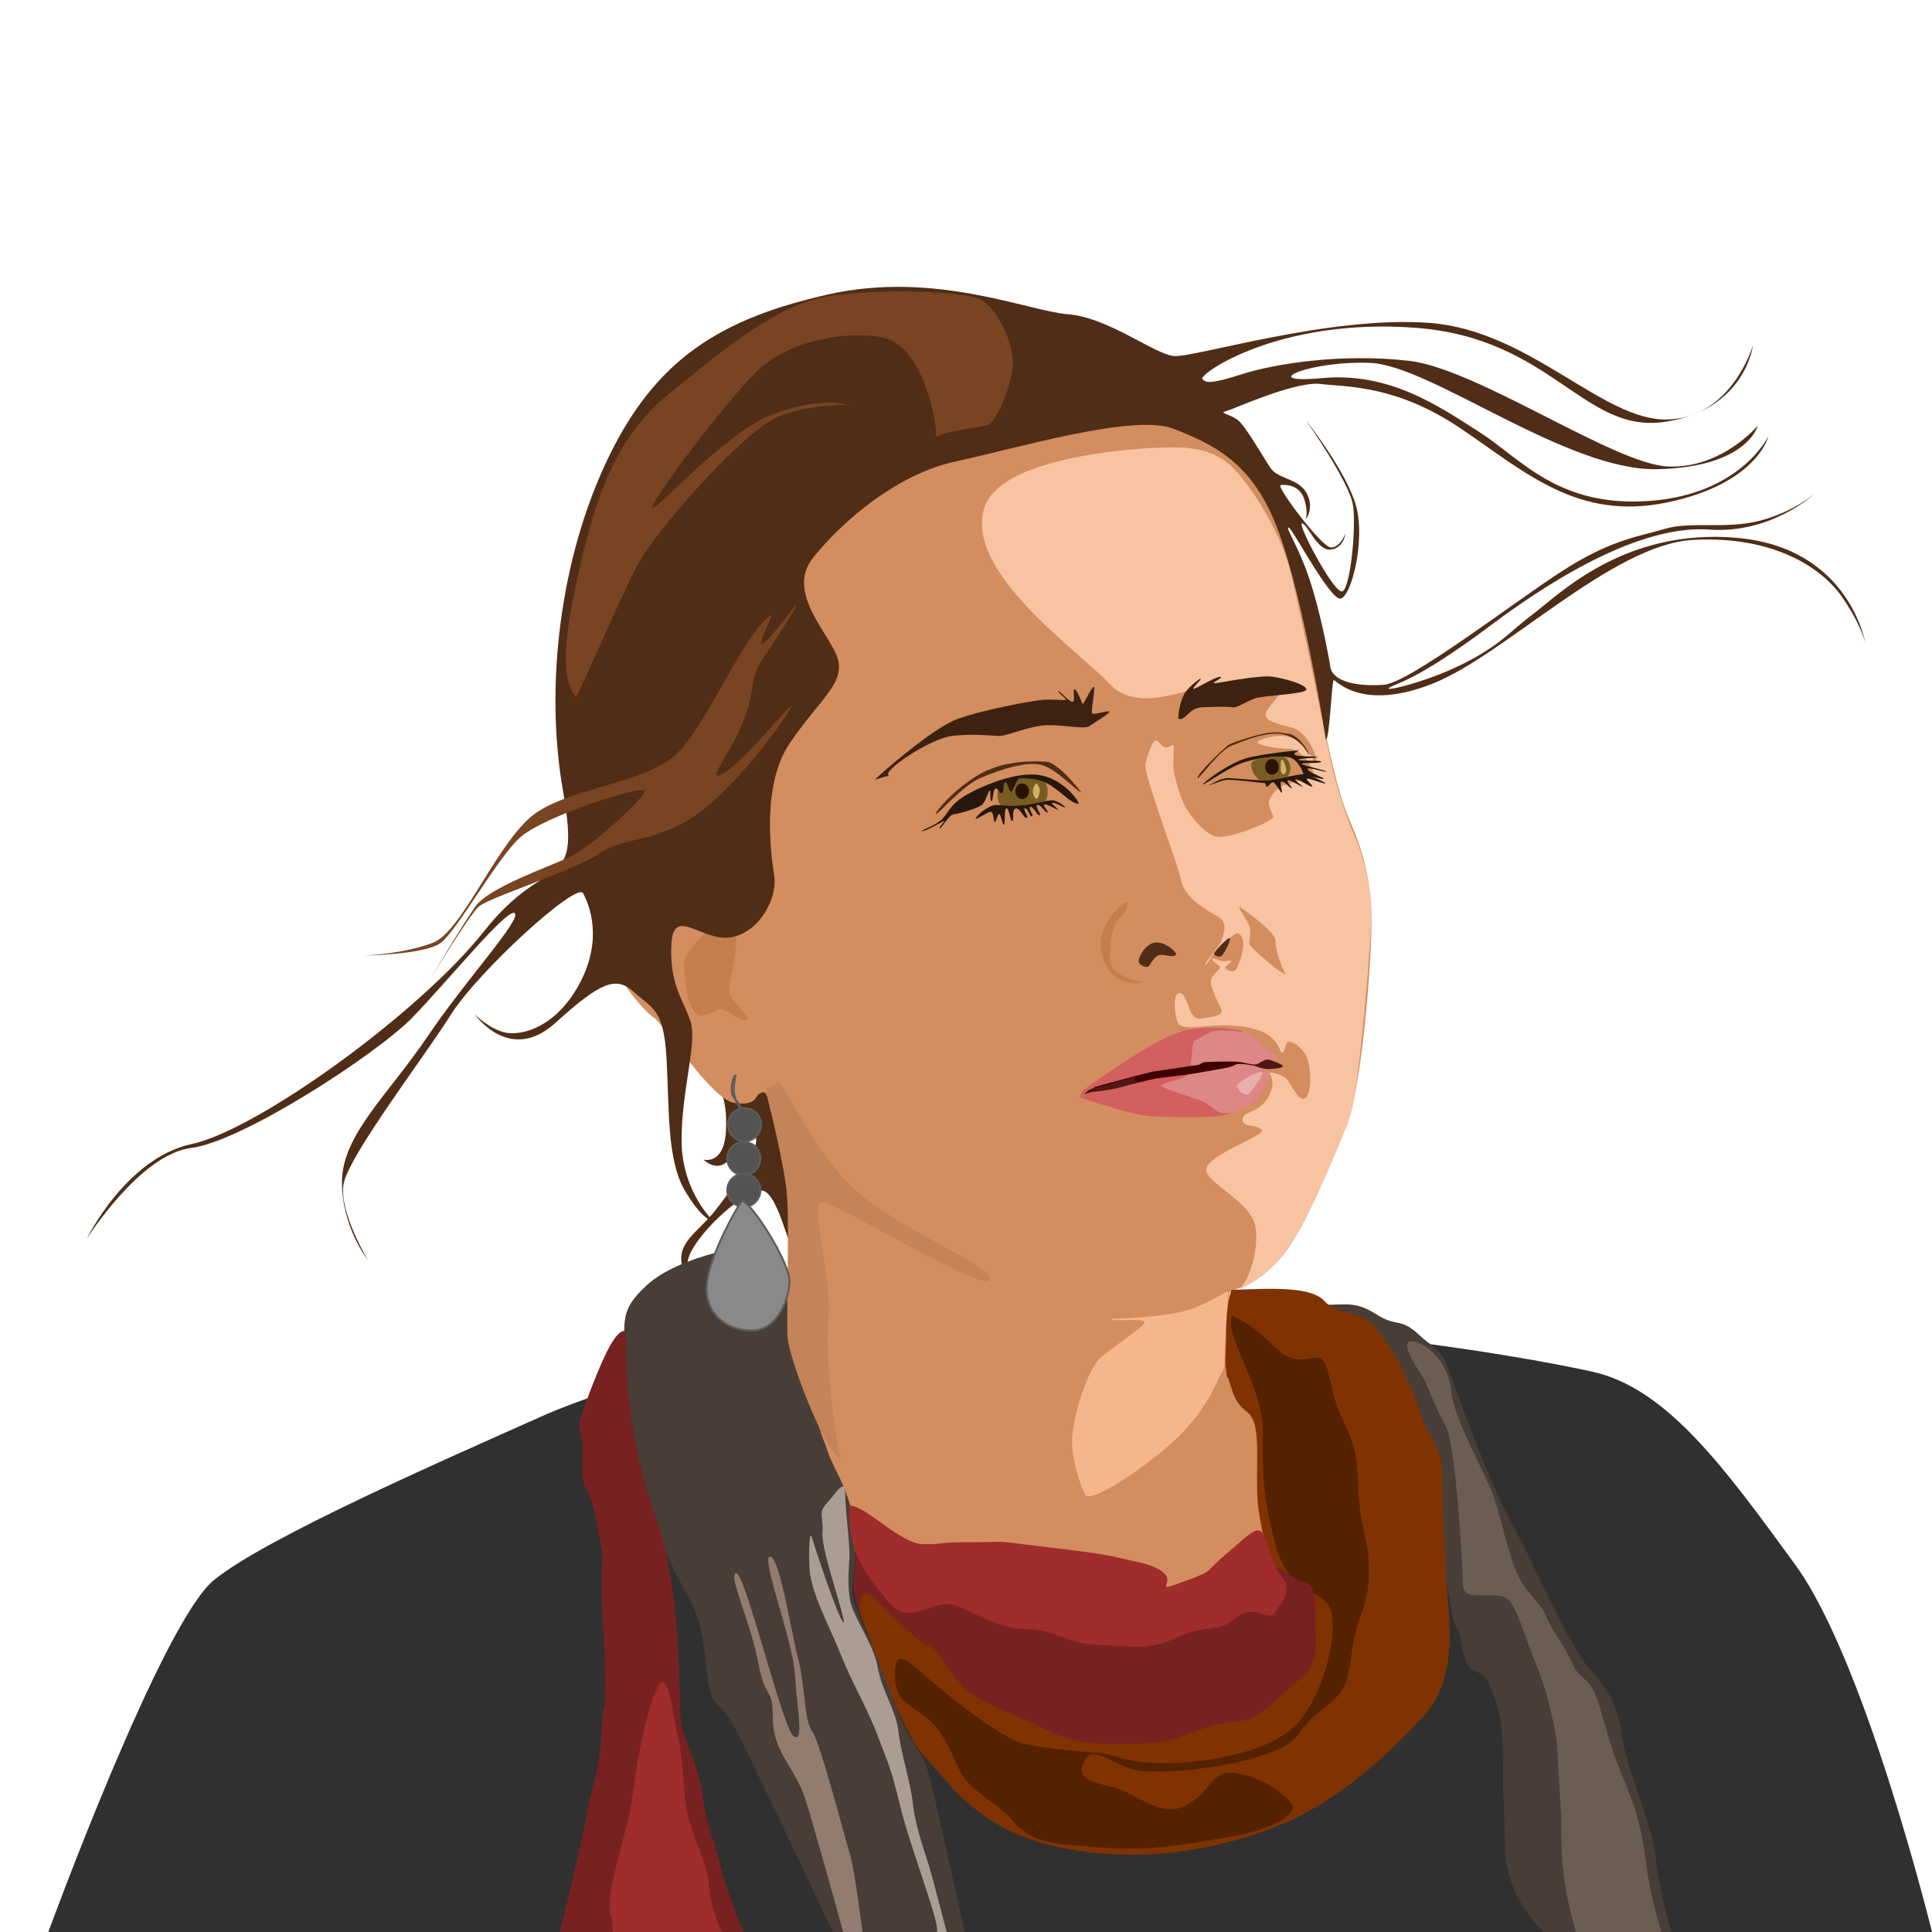 <?xml version="1.0" encoding="UTF-8" standalone="no"?>
<!-- Created with Inkscape (http://www.inkscape.org/) -->

<svg
   xmlns:dc="http://purl.org/dc/elements/1.1/"
   xmlns:cc="http://creativecommons.org/ns#"
   xmlns:rdf="http://www.w3.org/1999/02/22-rdf-syntax-ns#"
   xmlns:svg="http://www.w3.org/2000/svg"
   xmlns="http://www.w3.org/2000/svg"
   xmlns:sodipodi="http://sodipodi.sourceforge.net/DTD/sodipodi-0.dtd"
   xmlns:inkscape="http://www.inkscape.org/namespaces/inkscape"
   width="1000"
   height="1000"
   viewBox="0 0 264.583 264.583"
   id="svg4332"
   version="1.1"
   inkscape:version="0.91+devel r13925"
   sodipodi:docname="courtney-swain.svg"
   inkscape:export-filename="/Users/agarone/Documents/git/art/courtney-swain/courtney-swain.png"
   inkscape:export-xdpi="95.999985"
   inkscape:export-ydpi="95.999985">
  <defs
     id="defs4334" />
  <sodipodi:namedview
     id="base"
     pagecolor="#ffffff"
     bordercolor="#666666"
     borderopacity="1.0"
     inkscape:pageopacity="0.0"
     inkscape:pageshadow="2"
     inkscape:zoom="0.98994949"
     inkscape:cx="478.7842"
     inkscape:cy="405.92412"
     inkscape:document-units="px"
     inkscape:current-layer="layer1"
     showgrid="false"
     units="px"
     showguides="true"
     inkscape:guide-bbox="true"
     inkscape:window-width="1920"
     inkscape:window-height="1151"
     inkscape:window-x="0"
     inkscape:window-y="1"
     inkscape:window-maximized="1">
    <sodipodi:guide
       position="264.583,0"
       orientation="1,0"
       id="guide4340"
       inkscape:label=""
       inkscape:color="rgb(0,0,255)" />
    <sodipodi:guide
       position="0,0"
       orientation="1,0"
       id="guide4342"
       inkscape:label=""
       inkscape:color="rgb(0,0,255)" />
    <sodipodi:guide
       position="0,0"
       orientation="0,1"
       id="guide4344"
       inkscape:label=""
       inkscape:color="rgb(0,0,255)" />
    <sodipodi:guide
       position="0,264.583"
       orientation="0,1"
       id="guide4346"
       inkscape:label=""
       inkscape:color="rgb(0,0,255)" />
  </sodipodi:namedview>
  <g
     inkscape:label="BG"
     inkscape:groupmode="layer"
     id="layer1"
     transform="translate(0,-32.417)"
     style="display:none">
    <rect
       style="opacity:1;fill:#ffffff;fill-opacity:1;stroke:none;stroke-width:11.608;stroke-miterlimit:4;stroke-dasharray:none;stroke-opacity:1"
       id="rect5606"
       width="264.583"
       height="264.583"
       x="0"
       y="32.417" />
  </g>
  <g
     inkscape:groupmode="layer"
     id="layer2"
     inkscape:label="Head"
     style="display:inline;opacity:1">
    <path
       style="display:inline;fill:#502d16;fill-opacity:1;fill-rule:evenodd;stroke:none;stroke-width:0.265px;stroke-linecap:butt;stroke-linejoin:miter;stroke-opacity:1"
       d="m 97.443,147.35 c 0.869,1.403 2.182,2.507 1.982,7.385 -0.2,4.878 -3.074,4.076 -3.074,4.076 0,0 2.071,2.071 3.675,-0.267 1.604,-2.339 3.541,-4.343 3.541,-2.405 0,1.938 -3.675,7.283 -5.88,9.956 -2.205,2.673 -5.011,4.143 -4.276,7.216 0.735,3.074 3.541,4.143 3.541,4.143 0,0 -3.875,-1.804 -2.606,-5.345 1.27,-3.541 8.219,-9.689 10.223,-9.02 2.005,0.668 3.475,7.951 3.608,6.615 0.134,-1.336 -0.535,-9.555 -1.136,-12.094 -0.601,-2.539 -0.47,-12.192 -1.338,-11.858 -0.869,0.334 -5.053,5.208 -8.26,1.6 z"
       id="path4902"
       inkscape:connector-curvature="0"
       sodipodi:nodetypes="cscsssscsssscc" />
    <path
       style="display:inline;fill:#303030;fill-rule:evenodd;stroke:none;stroke-width:0.265px;stroke-linecap:butt;stroke-linejoin:miter;stroke-opacity:1;fill-opacity:1"
       d="m 104.699,185.208 c 0,0 -18.143,3.213 -30.805,8.882 -12.662,5.67 -37.42,16.442 -44.601,22.301 C 22.112,222.25 6.615,264.583 6.615,264.583 l 257.969,0 c 0,0 -9.071,-37.042 -18.71,-50.271 -9.638,-13.229 -17.576,-24.19 -27.781,-26.458 -10.205,-2.268 -45.924,-8.504 -75.973,-5.859 -30.049,2.646 -37.42,3.213 -37.42,3.213 z"
       id="path4957"
       inkscape:connector-curvature="0" />
    <path
       style="fill:#d38d5f;fill-rule:evenodd;stroke:none;stroke-width:0.265px;stroke-linecap:butt;stroke-linejoin:miter;stroke-opacity:1"
       d="m 107.175,183.333 c 1.871,-12.829 0.468,-24.522 -0.869,-28.665 -1.336,-4.143 -1.069,-5.412 -2.071,-5.011 -1.002,0.401 -0.401,1.804 -3.608,1.403 -3.207,-0.401 -9.755,-10.891 -11.159,-11.76 -1.403,-0.869 -8.352,-8.553 -6.615,-14.499 1.737,-5.947 9.488,-3.742 11.893,-2.272 2.405,1.47 7.216,0 7.216,-2.873 0,-2.873 1.002,-20.981 4.076,-24.856 3.074,-3.875 -4.544,-13.363 -1.938,-17.172 2.606,-3.809 13.163,-19.912 23.921,-22.852 10.758,-2.94 32.473,-3.007 39.021,3.742 2.94,3.475 8.68,13.87 9.815,17.478 1.136,3.608 4.216,21.543 4.483,23.213 0.267,1.67 1.737,9.154 3.474,13.096 1.737,3.942 3.007,8.152 3.007,14.032 0,5.88 -1.403,23.52 -3.608,28.331 -2.205,4.811 -5.813,14.9 -9.689,18.508 -3.875,3.608 -6.147,3.341 -6.147,4.009 0,0.668 -0.735,10.089 -0.334,11.292 0.401,1.203 11.426,9.822 11.426,17.038 0,7.216 -4.61,21.181 -19.243,22.785 -14.633,1.604 -56.127,-8.219 -53.053,-44.968 z"
       id="path4822"
       inkscape:connector-curvature="0"
       sodipodi:nodetypes="csssssssssscssssssssssc" />
    <path
       style="fill:#f7c3a1;fill-opacity:1;fill-rule:evenodd;stroke:none;stroke-width:1px;stroke-linecap:butt;stroke-linejoin:miter;stroke-opacity:1"
       d="m 605.434,231.166 c -2.846,0.014 -5.735,0.128 -8.648,0.262 -15.536,0.714 -79.149,5.471 -87.857,30.357 -11.677,33.371 49.644,75.537 64.287,91.43 14.643,15.893 39.464,2.679 59.285,-0.893 19.821,-3.571 25.361,-0.273 28.266,3.137 2.904,3.409 -5.998,9.407 -6.629,13.385 -0.631,3.977 6.187,5.303 13.006,7.008 6.819,1.705 11.239,10.101 12.564,14.395 1.326,4.293 -0.19,4.231 -0.885,2.59 -0.694,-1.641 -6.124,-10.04 -12.438,-11.934 -6.313,-1.894 -16.604,1.326 -16.541,2.715 0.063,1.389 8.585,3.156 16.225,3.346 7.639,0.189 12.311,10.291 12.627,12.438 0.316,2.147 -11.617,5.304 -14.963,6.314 -3.346,1.01 -5.491,3.852 -7.322,6.756 -1.831,2.904 0.63,7.134 1.641,9.344 1.01,2.21 -20.456,10.859 -27.969,10.67 -7.513,-0.189 -15.152,-11.554 -17.551,-15.658 -2.399,-4.104 -4.798,-13.006 -5.682,-16.73 -0.884,-3.725 -0.254,-13.322 -0.254,-14.711 0,-1.389 -1.83,0.759 -3.977,0.885 -2.147,0.126 -3.094,-2.653 -4.861,-3.6 -1.768,-0.947 -4.672,6.63 -5.809,12.123 -1.136,5.493 16.163,49.749 18.373,59.977 2.21,10.228 13.826,15.658 19.508,19.193 5.682,3.536 1.388,11.111 1.262,12.5 -0.126,1.389 -8.711,11.239 -8.27,11.934 0.442,0.694 1.135,-0.569 3.408,-4.168 2.273,-3.599 8.904,-9.153 11.113,-10.984 2.21,-1.831 4.166,-0.758 4.986,2.777 0.821,3.536 -1.389,10.86 -3.094,14.143 -1.705,3.283 -5.871,1.136 -5.871,-0.127 0,-1.263 2.967,-2.399 2.967,-3.283 0,-0.884 -2.65,0.317 -5.176,-0.125 -2.525,-0.442 -3.978,-1.958 -4.799,-1.264 -0.821,0.694 3.6,3.157 3.979,4.42 0.379,1.263 -1.959,2.021 -4.105,5.367 -2.147,3.346 3.6,13.258 4.926,16.541 1.326,3.283 -4.924,3.787 -10.922,4.734 -5.998,0.947 -6.315,-12.563 -10.355,-13.258 -4.041,-0.694 -3.029,11.3 -1.262,15.215 1.768,3.914 11.048,2.146 16.982,1.768 5.935,-0.379 16.479,-0.883 25.76,2.652 9.281,3.536 9.785,10.416 10.984,11.174 1.2,0.758 1.706,-3.661 2.779,-5.113 1.073,-1.452 5.24,0.378 8.965,5.113 3.725,4.735 4.167,21.656 0.379,23.613 -3.788,1.957 -7.576,-8.524 -9.912,-10.418 -2.336,-1.894 -7.514,-3.03 -8.461,-2.967 -0.947,0.063 4.294,4.293 -0.693,12.816 -4.988,8.523 -12.365,6.727 -13.258,11.191 -0.893,4.464 6.965,2.678 9.822,5.535 2.857,2.857 -28.037,13.036 -28.572,20.357 -0.536,7.321 23.215,16.785 25.357,29.82 2.143,13.036 -3.749,27.859 -8.035,32.145 16.061,-6.892 23.713,-18.868 29.9,-28.844 6.187,-9.975 23.99,-49.372 27.904,-63.514 3.914,-14.142 10.734,-92.176 10.229,-104.424 -0.505,-12.248 -4.546,-28.031 -8.713,-37.375 -4.167,-9.344 -9.722,-26.391 -12.121,-37.629 C 685.515,383.049 670.111,305.772 665.691,291.125 661.272,276.478 650.357,256.25 638.75,243.393 629.319,232.946 617.767,231.106 605.434,231.166 Z M 640.715,468.75 c 3.214,1.964 18.393,13.035 18.393,17.143 0,4.107 2.321,12.321 5,16.785 2.679,4.464 -18.572,-12.855 -18.572,-15.355 0,-2.5 1.429,-6.072 -0.178,-9.465 -1.607,-3.393 -5.893,-9.107 -4.643,-9.107 z"
       transform="scale(0.265)"
       id="path4826"
       inkscape:connector-curvature="0"
       sodipodi:nodetypes="csssssssssscscscssscsccssssssssssssscssscsssccssscssssscsssssssccssscc" />
    <path
       style="fill:#f5b68d;fill-opacity:1;fill-rule:evenodd;stroke:none;stroke-width:0.265px;stroke-linecap:butt;stroke-linejoin:miter;stroke-opacity:1"
       d="m 152.243,180.627 c 1.169,-0.033 8.052,-0.267 11.192,-1.47 3.14,-1.203 4.777,-2.639 4.777,-2.238 0,0.401 -0.535,7.216 -0.501,9.121 0.033,1.904 -0.367,1.637 -1.036,3.174 -0.668,1.537 -2.506,5.379 -7.316,9.354 -4.811,3.976 -10.123,7.183 -10.724,6.147 -0.601,-1.036 -2.005,-5.112 -1.804,-7.985 0.2,-2.873 2.071,-9.221 3.909,-10.824 1.837,-1.604 6.348,-4.41 5.98,-4.911 -0.367,-0.501 -4.944,0.067 -4.477,-0.367 z"
       id="path4828"
       inkscape:connector-curvature="0" />
    <path
       style="fill:#502d16;fill-rule:evenodd;stroke:none;stroke-width:0.265px;stroke-linecap:butt;stroke-linejoin:miter;stroke-opacity:1"
       d="m 166.292,130.531 c 0.017,-0.234 1.888,-2.222 2.121,-2.055 0.234,0.167 -0.919,2.539 -1.303,2.539 -0.384,0 -0.919,-0.167 -0.819,-0.484 z"
       id="path4832"
       inkscape:connector-curvature="0" />
    <path
       style="fill:#502d16;fill-rule:evenodd;stroke:none;stroke-width:0.265px;stroke-linecap:butt;stroke-linejoin:miter;stroke-opacity:1"
       d="m 161.08,130.715 c -0.017,-0.384 -1.503,-1.787 -2.873,-1.637 -1.37,0.15 -2.355,2.071 -2.255,2.623 0.1,0.551 1.019,0.819 1.286,0.685 0.267,-0.134 0.752,-1.453 1.57,-1.604 0.819,-0.15 1.704,0.484 2.272,-0.067 z"
       id="path4834"
       inkscape:connector-curvature="0" />
    <path
       style="fill:#c67d4d;fill-opacity:1;fill-rule:evenodd;stroke:none;stroke-width:0.265px;stroke-linecap:butt;stroke-linejoin:miter;stroke-opacity:1"
       d="m 152.043,131.483 c -0.134,-1.503 0.033,-4.61 1.27,-5.746 1.236,-1.136 1.102,-1.971 0.969,-2.205 -0.134,-0.234 -3.976,2.84 -3.541,6.348 0.434,3.508 2.873,4.944 5.112,4.777 2.238,-0.167 -3.742,-0.334 -3.809,-3.174 z"
       id="path4836"
       inkscape:connector-curvature="0" />
    <path
       style="fill:#502d16;fill-rule:evenodd;stroke:none;stroke-width:0.265px;stroke-linecap:butt;stroke-linejoin:miter;stroke-opacity:1"
       d="m 148.067,108.498 c -0.468,-0.668 -3.274,-4.076 -4.744,-4.176 -1.47,-0.1 -5.446,-0.267 -8.853,1.537 -3.408,1.804 -6.448,5.312 -6.281,5.579 0.167,0.267 3.541,-3.842 6.181,-4.944 2.639,-1.102 6.414,-2.372 8.486,-1.67 2.071,0.702 4.711,3.642 5.212,3.675 z"
       id="path4840"
       inkscape:connector-curvature="0" />
    <path
       style="fill:#28170b;fill-rule:evenodd;stroke:none;stroke-width:0.265px;stroke-linecap:butt;stroke-linejoin:miter;stroke-opacity:1"
       d="m 133.601,112.106 c 0.267,-0.601 1.938,-1.938 2.94,-1.871 1.002,0.067 2.639,0.167 4.143,-0.067 1.503,-0.234 2.773,-0.568 3.441,-0.568 0.668,0 1.938,0.969 1.704,0.969 -0.234,0 -1.203,-0.635 -1.67,-0.635 -0.468,0 0.935,0.969 0.735,0.969 -0.2,0 -1.27,-0.735 -1.804,-0.735 -0.535,0 0.635,1.002 0.367,1.102 -0.267,0.1 -1.002,-1.203 -1.403,-1.036 -0.401,0.167 0.668,1.403 0.301,1.403 -0.367,0 -0.802,-1.169 -1.236,-1.136 -0.434,0.033 0.568,1.303 0.2,1.303 -0.367,0 -0.501,-1.102 -0.935,-1.102 -0.434,0 0.601,1.27 0.2,1.303 -0.401,0.033 -0.935,-1.437 -1.503,-1.27 -0.568,0.167 -0.167,1.704 -0.468,1.704 -0.301,0 -0.367,-1.737 -0.768,-1.737 -0.401,0 -0.134,2.238 -0.367,2.238 -0.234,0 -0.367,-1.403 -0.635,-1.437 -0.267,-0.033 -0.401,1.069 -0.601,1.069 -0.2,0 -0.134,-1.403 -0.568,-1.403 -0.434,0 -2.071,1.203 -2.071,0.935 z"
       id="path4844"
       inkscape:connector-curvature="0" />
    <path
       style="fill:#3d2211;fill-opacity:1;fill-rule:evenodd;stroke:none;stroke-width:0.265px;stroke-linecap:butt;stroke-linejoin:miter;stroke-opacity:1"
       d="m 121.741,106.26 c -1.102,0.134 -2.105,0.735 -1.771,0.367 0.334,-0.367 7.517,-6.782 11.058,-8.118 3.541,-1.336 10.557,-2.572 11.793,-2.673 1.236,-0.1 3.241,0.134 3.174,-0.033 -0.067,-0.167 -1.303,-1.136 -1.036,-1.136 0.267,0 1.403,1.437 1.904,1.437 0.501,0 -0.067,-1.704 0.301,-1.704 0.367,0 1.002,2.005 1.136,2.005 0.134,0 1.236,-2.439 1.503,-2.339 0.267,0.1 -0.501,3.508 -0.2,3.675 0.301,0.167 2.305,-0.535 2.305,-0.267 0,0.267 -2.005,1.503 -2.74,1.971 -0.735,0.468 -3.374,-0.2 -5.746,-0.134 -2.372,0.067 -5.479,1.47 -6.515,1.47 -1.036,0 -3.775,-0.367 -6.682,0.033 -2.907,0.401 -9.622,4.844 -8.486,5.446 z"
       id="path4846"
       inkscape:connector-curvature="0" />
    <path
       style="fill:#3d2211;fill-opacity:1;fill-rule:evenodd;stroke:none;stroke-width:0.265px;stroke-linecap:butt;stroke-linejoin:miter;stroke-opacity:1"
       d="m 161.364,98.409 c 0,-1.102 0.434,-2.94 1.069,-3.742 0.635,-0.802 2.005,-1.904 2.005,-1.704 0,0.2 -1.136,1.236 -1.002,1.37 0.134,0.134 2.94,-1.637 3.642,-1.637 0.702,0 -1.336,0.869 -0.735,0.869 0.601,0 5.947,-1.136 7.818,-0.902 1.871,0.234 4.811,1.136 4.744,1.771 -0.067,0.635 -6.005,0.804 -7.041,1.205 -1.036,0.401 -2.541,1.325 -2.976,1.225 -0.434,-0.1 -2.378,-0.104 -4.282,-0.003 -1.904,0.1 -2.272,1.984 -3.241,1.55 z"
       id="path4848"
       inkscape:connector-curvature="0"
       sodipodi:nodetypes="csscssscsssc" />
    <path
       style="fill:#28170b;fill-rule:evenodd;stroke:none;stroke-width:0.265px;stroke-linecap:butt;stroke-linejoin:miter;stroke-opacity:1"
       d="m 164.671,107.462 c 0,-0.167 3.742,-3.174 6.582,-3.775 2.84,-0.601 6.849,-1.002 6.615,-0.869 -0.234,0.134 -0.835,0.301 -0.501,0.568 0.334,0.267 3.074,0.167 3.074,0.301 0,0.134 -2.74,0.134 -2.606,0.367 0.134,0.234 3.107,0 3.107,0.267 0,0.267 -2.873,0.067 -2.673,0.301 0.2,0.234 3.341,0.869 3.341,1.036 0,0.167 -2.539,-0.702 -2.539,-0.334 0,0.367 2.272,1.203 2.238,1.336 -0.033,0.134 -2.84,-0.535 -2.84,-0.702 0,-0.167 -0.735,-2.071 -2.005,-2.272 -1.27,-0.2 -3.809,0 -5.98,0.668 -2.172,0.668 -4.944,2.773 -5.813,3.107 z"
       id="path4850"
       inkscape:connector-curvature="0" />
    <path
       style="fill:#28170b;fill-rule:evenodd;stroke:none;stroke-width:0.265px;stroke-linecap:butt;stroke-linejoin:miter;stroke-opacity:1"
       d="m 165.573,107.496 c 0.501,-0.134 1.503,-0.935 2.572,-0.935 1.069,0 4.711,0.468 6.047,0.234 1.336,-0.234 3.775,-0.802 4.41,-0.768 0.635,0.033 3.174,1.236 2.907,1.27 -0.267,0.033 -2.071,-0.668 -2.472,-0.668 -0.401,0 0.969,1.102 0.635,1.102 -0.334,0 -1.871,-1.069 -2.238,-1.002 -0.367,0.067 1.136,1.002 0.935,1.002 -0.2,0 -1.604,-0.935 -1.971,-0.869 -0.367,0.067 0.635,1.002 0.468,1.069 -0.167,0.067 -0.935,-0.935 -1.336,-0.902 -0.401,0.033 0.167,1.537 0,1.537 -0.167,0 -0.869,-1.437 -1.203,-1.437 -0.334,0 -0.601,0.601 -0.835,0.601 -0.234,0 -0.033,-0.501 -0.401,-0.501 -0.367,0 -4.41,-0.535 -5.178,-0.434 -0.768,0.1 -2.572,0.935 -2.339,0.702 z"
       id="path4852"
       inkscape:connector-curvature="0" />
    <path
       style="fill:none;fill-rule:evenodd;stroke:none;stroke-width:0.265px;stroke-linecap:butt;stroke-linejoin:miter;stroke-opacity:1"
       d="m 147.767,150.526 c 0.033,-0.902 1.67,-2.138 3.508,-3.341 1.837,-1.203 8.82,-5.947 11.159,-6.181 2.339,-0.234 6.949,-0.568 9.054,0.568 2.105,1.136 4.711,4.076 4.61,4.61 -0.1,0.535 -1.503,0.735 -2.272,1.837 -0.768,1.102 -1.503,3.976 -5.613,4.677 -4.109,0.702 -11.827,0.367 -14.967,-0.635 -3.14,-1.002 -4.777,-1.704 -5.479,-1.537 z"
       id="path4854"
       inkscape:connector-curvature="0" />
    <path
       style="fill:#3f0000;fill-opacity:1;fill-rule:evenodd;stroke:none;stroke-width:0.265px;stroke-linecap:butt;stroke-linejoin:miter;stroke-opacity:1"
       d="m 149.442,150.057 c 0.803,-1.843 -0.283,-1.465 2.646,-2.315 2.929,-0.85 16.347,-3.26 18.096,-3.118 1.748,0.142 3.638,0.898 2.788,1.654 -0.85,0.756 -11.953,2.504 -15.214,2.646 -3.26,0.142 -8.315,1.134 -8.315,1.134 z"
       id="path4917"
       inkscape:connector-curvature="0" />
    <path
       style="fill:#501616;fill-rule:evenodd;stroke:none;stroke-width:0.265px;stroke-linecap:butt;stroke-linejoin:miter;stroke-opacity:1"
       d="m 148.435,149.992 c 0.334,-0.601 0.912,-0.984 1.814,-1.085 0.902,-0.1 5.392,-1.694 5.259,-1.393 -0.134,0.301 -0.191,0.607 0.244,0.607 0.434,0 -2.94,0.969 -3.976,1.236 -1.036,0.267 -2.74,0.067 -3.341,0.635 z"
       id="path4856"
       inkscape:connector-curvature="0"
       sodipodi:nodetypes="cscssc" />
    <path
       style="fill:#d35f5f;fill-rule:evenodd;stroke:none;stroke-width:0.265px;stroke-linecap:butt;stroke-linejoin:miter;stroke-opacity:1"
       d="m 148.155,150.186 c 0.484,-0.437 0.567,-1.004 1.701,-1.311 1.134,-0.307 7.205,-1.984 8.126,-2.138 0.921,-0.154 5.894,-0.827 6.26,-0.969 0.366,-0.142 6.059,-4.465 5.859,-4.571 -0.201,-0.106 -3.65,-0.815 -7.241,-0.201 -3.591,0.614 -9.827,5.079 -10.855,5.752 -1.028,0.673 -3.366,2.209 -3.744,2.74 -0.378,0.532 -0.673,1.417 -0.106,0.697 z"
       id="path4883"
       inkscape:connector-curvature="0" />
    <path
       style="fill:#de8787;fill-rule:evenodd;stroke:none;stroke-width:0.265px;stroke-linecap:butt;stroke-linejoin:miter;stroke-opacity:1"
       d="m 163.014,145.745 c 0.165,-0.413 0.26,-3.095 0.591,-3.213 0.331,-0.118 1.819,-1.476 3.733,-1.417 1.913,0.059 2.917,0.165 3.638,0.508 0.721,0.343 4.051,3.095 3.992,3.248 -0.059,0.154 -0.378,0.402 -0.78,0.402 -0.402,0 -0.425,-0.354 -1.051,-0.047 -0.626,0.307 -0.874,0.567 -1.347,0.567 -0.472,0 -1.63,-0.343 -2.504,-0.402 -0.874,-0.059 -4.051,0.024 -4.382,0.071 -0.331,0.047 -0.614,0.378 -0.921,0.378 -0.307,0 -0.98,0.224 -0.969,-0.095 z"
       id="path4858"
       inkscape:connector-curvature="0" />
    <path
       style="fill:#d35f5f;fill-rule:evenodd;stroke:none;stroke-width:0.265px;stroke-linecap:butt;stroke-linejoin:miter;stroke-opacity:1"
       d="m 148.167,150.281 c 0.366,-0.283 0.756,-0.685 1.689,-0.768 0.933,-0.083 2.788,-0.354 3.851,-0.685 1.063,-0.331 4.051,-1.039 4.713,-1.146 0.661,-0.106 3.307,-0.413 4.193,-0.532 0.886,-0.118 5.87,5.067 5.847,5.268 -0.024,0.201 -1.559,0.484 -3.567,0.567 -2.008,0.083 -7.359,-0.035 -8.906,-0.331 -1.547,-0.295 -8.103,-2.232 -7.819,-2.374 z"
       id="path4862"
       inkscape:connector-curvature="0" />
    <path
       style="fill:#de8787;fill-rule:evenodd;stroke:none;stroke-width:0.265px;stroke-linecap:butt;stroke-linejoin:miter;stroke-opacity:1"
       d="m 158.939,148.663 c 0.059,-0.154 2.303,-0.827 2.799,-0.969 0.496,-0.142 0.756,-0.532 1.158,-0.579 0.402,-0.047 5.032,-0.839 5.622,-1.016 0.591,-0.177 0.626,-0.402 1.264,-0.402 0.638,0 2.067,0.213 2.445,0.39 0.378,0.177 1.335,0.224 1.441,0.721 0.106,0.496 0.272,0.567 0.071,0.98 -0.201,0.413 -0.898,2.043 -2.02,2.988 -1.122,0.945 -1.677,1.382 -3.555,1.654 -1.878,0.272 -1.736,-1.063 -4.217,-1.89 -2.48,-0.827 -5.197,-1.725 -5.008,-1.878 z"
       id="path4860"
       inkscape:connector-curvature="0" />
    <path
       style="fill:#501616;fill-rule:evenodd;stroke:none;stroke-width:0.265px;stroke-linecap:butt;stroke-linejoin:miter;stroke-opacity:1"
       d="m 171.979,145.934 c 0.331,-0.272 1.205,-0.862 1.618,-0.839 0.413,0.024 2.091,0.685 2.091,0.933 0,0.248 -1.583,0.413 -2.221,0.366 -0.638,-0.047 -1.583,-0.402 -1.488,-0.461 z"
       id="path4885"
       inkscape:connector-curvature="0" />
    <path
       style="fill:#e9afaf;fill-rule:evenodd;stroke:none;stroke-width:0.265px;stroke-linecap:butt;stroke-linejoin:miter;stroke-opacity:1"
       d="m 169.365,148.789 c 0.017,-0.651 3.358,-2.355 3.508,-1.921 0.15,0.434 -1.854,3.291 -2.238,3.074 -0.384,-0.217 -0.802,-0.267 -1.27,-1.153 z"
       id="path4887"
       inkscape:connector-curvature="0" />
    <path
       style="fill:#785c21;fill-opacity:1;fill-rule:evenodd;stroke:none;stroke-width:0.265px;stroke-linecap:butt;stroke-linejoin:miter;stroke-opacity:1"
       d="m 172.372,106.761 c -0.484,-0.535 -1.002,-1.069 -1.019,-2.105 -0.017,-1.036 3.758,-1.036 4.31,-1.036 0.551,0 1.236,1.069 1.019,1.921 -0.217,0.852 -0.334,0.752 -0.668,0.885 -0.334,0.134 -2.138,0.585 -3.642,0.334 z"
       id="path4889"
       inkscape:connector-curvature="0" />
    <path
       style="fill:#785c21;fill-opacity:1;fill-rule:evenodd;stroke:none;stroke-width:0.265px;stroke-linecap:butt;stroke-linejoin:miter;stroke-opacity:1"
       d="m 143.14,107.195 c 0.267,0.317 0.418,1.002 0.317,1.654 -0.1,0.651 -0.284,0.902 -0.401,0.902 -0.117,0 -2.172,0.484 -3.057,0.535 -0.885,0.05 -2.723,0.05 -2.94,-0.05 -0.217,-0.1 -0.451,-0.702 -0.451,-1.236 0,-0.535 0.117,-1.637 0.468,-1.687 0.351,-0.05 2.506,-1.052 3.909,-0.952 1.403,0.1 2.055,0.668 2.155,0.835 z"
       id="path4891"
       inkscape:connector-curvature="0"
       sodipodi:nodetypes="ccsccscscc" />
    <path
       style="fill:#28170b;fill-rule:evenodd;stroke:none;stroke-width:0.265px;stroke-linecap:butt;stroke-linejoin:miter;stroke-opacity:1"
       d="m 147.733,110.068 c 0,-0.434 -2.105,-3.341 -5.279,-3.909 -3.174,-0.568 -7.884,1.403 -10.223,2.773 -2.339,1.37 -2.405,2.673 -3.508,3.508 -1.102,0.835 -2.907,1.37 -2.405,1.37 0.501,0 2.74,-1.303 3.007,-1.403 0.267,-0.1 -0.969,1.102 -0.601,1.002 0.367,-0.1 1.203,-1.837 1.904,-1.904 0.702,-0.067 3.408,-0.835 3.909,-1.336 0.501,-0.501 0.802,-1.904 1.002,-1.904 0.2,0 -0.033,1.437 0.234,1.437 0.267,0 0.167,-1.704 0.601,-1.704 0.434,0 0.434,0.635 0.802,0.635 0.367,0 0.134,-1.503 0.501,-1.503 0.367,0 0.501,1.303 0.802,1.27 0.301,-0.033 0.702,-1.804 1.203,-1.804 0.501,0 2.539,-0.167 4.31,1.036 1.771,1.203 2.773,2.439 3.742,2.439 z"
       id="path4842"
       inkscape:connector-curvature="0" />
    <path
       style="fill:#d4b063;fill-opacity:1;fill-rule:evenodd;stroke:none;stroke-width:0.265px;stroke-linecap:butt;stroke-linejoin:miter;stroke-opacity:1"
       d="m 141.92,107.245 c 0.234,0.234 0.518,0.651 0.468,1.153 -0.05,0.501 -0.267,1.019 -0.451,1.019 -0.184,0 -0.986,-1.086 -0.017,-2.172 z"
       id="path4893"
       inkscape:connector-curvature="0" />
    <path
       style="fill:#d4b063;fill-opacity:1;fill-rule:evenodd;stroke:none;stroke-width:0.265px;stroke-linecap:butt;stroke-linejoin:miter;stroke-opacity:1"
       d="m 175.396,105.608 c 0,-0.568 -0.067,-1.62 0.167,-1.57 0.234,0.05 0.568,0.935 0.568,1.403 0,0.468 -0.351,0.986 -0.735,0.167 z"
       id="path4895"
       inkscape:connector-curvature="0" />
    <path
       style="fill:#502d16;fill-rule:evenodd;stroke:none;stroke-width:0.265px;stroke-linecap:butt;stroke-linejoin:miter;stroke-opacity:1"
       d="m 164.02,106.594 c 0.367,-0.117 3.074,-3.875 4.56,-4.443 1.487,-0.568 5.095,-2.222 7.484,-1.503 2.389,0.718 3.057,2.74 3.207,2.689 0.15,-0.05 -1.236,-2.589 -2.756,-2.84 -1.52,-0.251 -1.821,-0.251 -2.94,-0.117 -1.119,0.134 -4.761,1.253 -5.329,1.637 -0.568,0.384 -4.594,4.193 -4.226,4.577 z"
       id="path4897"
       inkscape:connector-curvature="0" />
    <path
       style="display:inline;fill:#483e37;fill-rule:evenodd;stroke:none;stroke-width:0.265px;stroke-linecap:butt;stroke-linejoin:miter;stroke-opacity:1"
       d="m 113.015,197.776 c 1.228,4.252 4.075,6.543 4.075,13.914 0,7.371 -1.429,4.796 1.028,10.749 2.457,5.953 3.496,5.292 4.441,10.3 0.945,5.008 3.591,6.331 4.63,10.205 1.039,3.874 4.914,21.639 4.914,21.639 l -18.048,0 c 0,0 -11.15,-23.718 -13.607,-28.254 -2.457,-4.536 -2.929,-1.134 -3.78,-8.504 -0.85,-7.371 -1.134,-6.331 -4.441,-13.04 -3.307,-6.709 -6.52,-17.859 -6.52,-25.702 0,-7.843 -1.417,-9.166 2.929,-13.135 4.347,-3.969 15.025,-6.048 16.725,-5.008 1.701,1.039 5.575,22.301 7.654,26.836 z"
       id="path4937"
       inkscape:connector-curvature="0"
       sodipodi:nodetypes="cssssccssssssc" />
    <path
       style="fill:#c48358;fill-opacity:1;fill-rule:evenodd;stroke:none;stroke-width:0.265px;stroke-linecap:butt;stroke-linejoin:miter;stroke-opacity:1"
       d="m 115.126,199.77 c -0.935,-4.41 -2.205,-13.831 -1.67,-19.243 0.535,-5.412 -2.472,-15.234 -1.069,-15.836 1.403,-0.601 21.983,12.294 23.186,10.624 1.203,-1.67 -13.497,-7.283 -19.177,-13.029 -5.679,-5.746 -9.555,-15.168 -10.023,-14.165 -0.468,1.002 -1.637,0.535 -1.437,1.47 0.2,0.935 2.633,10.364 2.873,14.499 0.267,4.61 -0.1,16.203 0.033,18.943 0.134,2.74 4.878,15.468 7.283,16.738 z"
       id="path4904"
       inkscape:connector-curvature="0"
       sodipodi:nodetypes="cssssssssc" />
    <ellipse
       style="fill:#2b1100;fill-rule:evenodd;stroke:none;stroke-width:0.265px;stroke-linecap:butt;stroke-linejoin:miter;stroke-opacity:1"
       id="path4913"
       cx="139.982"
       cy="108.364"
       rx="0.935"
       ry="1.069" />
    <ellipse
       ry="1.069"
       rx="0.935"
       cy="105.023"
       cx="174.193"
       id="ellipse4915"
       style="fill:#2b1100;fill-rule:evenodd;stroke:none;stroke-width:0.265px;stroke-linecap:butt;stroke-linejoin:miter;stroke-opacity:1" />
    <path
       style="fill:#c67d4d;fill-opacity:1;fill-rule:evenodd;stroke:none;stroke-width:0.265px;stroke-linecap:butt;stroke-linejoin:miter;stroke-opacity:1"
       d="m 102.432,139.662 c 0,-0.945 -2.473,-2.5 -2.54,-4.036 -0.067,-1.537 1.871,-7.417 0.334,-9.02 -1.537,-1.604 -6.682,3.608 -6.548,5.412 0.134,1.804 0.401,7.216 2.405,7.016 2.005,-0.2 1.871,-1.136 3.007,-0.735 1.136,0.401 2.473,1.725 3.341,1.364 z"
       id="path4920"
       inkscape:connector-curvature="0" />
    <path
       style="fill:#898989;fill-opacity:1;fill-rule:evenodd;stroke:#5c5c5c;stroke-width:0.265px;stroke-linecap:butt;stroke-linejoin:miter;stroke-opacity:1"
       d="m 100.754,147.222 c -0.189,0.047 -0.591,0.992 -0.567,2.079 0.024,1.087 1.181,1.843 1.205,2.291 0.024,0.449 -0.898,-1.087 -0.898,-2.268 0,-1.181 0.26,-2.103 0.26,-2.103 z"
       id="path4922"
       inkscape:connector-curvature="0" />
    <circle
       style="fill:#535353;fill-opacity:1;fill-rule:evenodd;stroke:#5c5c5c;stroke-width:0.265px;stroke-linecap:butt;stroke-linejoin:miter;stroke-opacity:1"
       id="path4926"
       cx="101.959"
       cy="154.025"
       r="2.268" />
    <circle
       r="2.268"
       cy="158.656"
       cx="101.865"
       id="circle4928"
       style="fill:#535353;fill-opacity:1;fill-rule:evenodd;stroke:#5c5c5c;stroke-width:0.265px;stroke-linecap:butt;stroke-linejoin:miter;stroke-opacity:1" />
    <circle
       style="fill:#535353;fill-opacity:1;fill-rule:evenodd;stroke:#5c5c5c;stroke-width:0.265px;stroke-linecap:butt;stroke-linejoin:miter;stroke-opacity:1"
       id="circle4930"
       cx="101.865"
       cy="163.002"
       r="2.268" />
    <path
       style="fill:#898989;fill-opacity:1;fill-rule:evenodd;stroke:#5c5c5c;stroke-width:0.265px;stroke-linecap:butt;stroke-linejoin:miter;stroke-opacity:1"
       d="m 101.652,164.467 c 1.134,0.047 6.685,8.552 6.473,11.245 -0.213,2.693 -1.913,6.591 -5.268,6.52 -3.355,-0.071 -6.378,-2.291 -6.071,-6.307 0.307,-4.016 4.536,-11.363 4.866,-11.457 z"
       id="path4924"
       inkscape:connector-curvature="0" />
  </g>
  <g
     inkscape:groupmode="layer"
     id="layer3"
     inkscape:label="Hair"
     style="display:inline">
    <path
       style="fill:#502d16;fill-rule:evenodd;stroke:none;stroke-width:0.265px;stroke-linecap:butt;stroke-linejoin:miter;stroke-opacity:1"
       d="m 181.57,101.298 c 0.52,0 0.803,-8.174 1.087,-8.174 0.283,0 3.78,4.394 13.607,0.472 9.827,-3.922 24.568,-19.041 35.577,-19.655 11.009,-0.614 17.67,3.827 20.411,7.796 2.74,3.969 3.213,6.378 3.213,6.378 0,0 -2.126,-13.087 -17.576,-14.458 -15.45,-1.37 -24.427,7.796 -27.828,10.347 -3.402,2.551 -4.252,4.063 -9.213,6.662 -4.961,2.599 -11.292,4.11 -10.631,3.544 0.661,-0.567 3.449,-0.709 13.843,-8.504 10.394,-7.796 21.497,-13.796 30.049,-13.182 8.552,0.614 14.458,-4.961 14.458,-4.961 0,0 -2.835,2.504 -7.512,3.733 -4.677,1.228 -9.497,0.047 -13.087,1.134 -3.591,1.087 -7.371,1.417 -14.316,5.953 -6.945,4.536 -20.694,15.166 -24.19,15.403 -3.496,0.236 -6.945,-0.378 -7.276,-2.457 -0.331,-2.079 -1.417,-7.701 -2.882,-12.095 -1.465,-4.394 -3.307,-6.993 -2.835,-6.993 0.472,0 5.622,9.875 7.087,9.733 1.465,-0.142 3.449,-7.843 2.173,-12.615 -1.276,-4.772 -6.898,-11.812 -6.898,-11.812 0,0 6.048,8.552 6.473,11.717 0.425,3.166 -0.378,11.245 -1.465,11.717 -1.087,0.472 -6.237,-9.308 -5.528,-9.308 0.709,0 2.032,3.733 3.874,3.591 1.843,-0.142 2.079,-2.221 2.079,-2.221 0,0 -0.709,1.937 -1.984,1.937 -1.276,0 -7.607,-8.457 -6.898,-8.552 0.709,-0.095 2.504,0 3.166,1.748 0.661,1.748 0.283,2.977 0.283,2.977 0,0 1.228,-1.606 0.095,-3.638 -1.134,-2.032 -3.874,-1.89 -4.914,-3.402 -1.039,-1.512 -3.496,-5.906 -4.583,-6.662 -1.087,-0.756 -2.551,-0.898 -1.559,-1.134 0.992,-0.236 9.449,-4.158 12.993,-3.733 3.544,0.425 10.3,0.094 19.182,6.095 8.882,6 16.017,12.709 28.348,10.111 12.331,-2.599 13.796,-9.071 13.796,-9.071 0,0 -3.78,7.985 -16.3,8.882 -12.52,0.898 -17.576,-5.764 -23.246,-9.402 -5.67,-3.638 -12.379,-8.268 -21.592,-7.418 -9.213,0.85 -1.654,-2.457 6.662,-2.079 8.315,0.378 26.884,14.836 39.262,14.552 12.379,-0.283 13.749,-5.953 13.749,-5.953 0,0 -5.008,5.953 -12.379,5.575 -7.371,-0.378 -26.033,-13.371 -35.341,-14.458 -9.308,-1.087 -18.521,0.425 -22.82,1.795 -4.299,1.37 -5.055,1.276 -5.528,0.661 -0.472,-0.614 10.347,-8.363 29.104,-6.993 18.757,1.37 23.057,14.505 34.16,12.898 11.103,-1.606 12.142,-10.489 12.142,-10.489 0,0 -2.882,9.922 -11.717,10.158 -8.835,0.236 -18.804,-12.19 -32.553,-13.229 -13.749,-1.039 -32.364,4.819 -35.057,4.536 -2.693,-0.283 -8.977,-5.292 -14.458,-5.717 -5.481,-0.425 -18.255,-6.039 -32.955,-2.698 -14.7,3.341 -23.52,8.82 -30.068,22.451 -6.548,13.631 -8.686,31.137 -6.147,45.569 2.539,14.433 -2.005,8.018 -10.824,19.177 -8.82,11.159 -31.003,27.195 -40.024,29.132 -9.02,1.938 -14.366,12.963 -14.366,12.963 0,0 7.283,-11.559 14.299,-12.428 7.016,-0.869 25.457,-12.896 30.268,-17.84 4.811,-4.944 13.096,-15.168 14.032,-14.299 0.935,0.869 -6.682,9.087 -11.96,16.905 -5.279,7.818 -11.559,13.363 -11.693,19.644 -0.134,6.281 3.541,10.958 3.541,10.958 0,0 -3.942,-6.548 -3.341,-10.357 0.601,-3.809 10.958,-17.306 14.7,-23.252 3.742,-5.947 17.239,-18.241 18.108,-16.638 0.869,1.604 2.74,6.214 -0.401,12.228 -3.14,6.014 -7.818,7.283 -10.089,6.882 -2.272,-0.401 -4.343,-2.539 -4.343,-2.539 0,0 4.744,6.882 11.025,1.203 6.281,-5.679 8.352,-6.481 10.824,-4.21 2.472,2.272 4.009,2.205 4.41,8.954 0.401,6.749 0,13.965 2.539,18.241 2.539,4.276 3.942,4.209 3.942,4.209 0,0 -4.343,-4.009 -4.41,-10.958 -0.067,-6.949 2.205,-13.497 1.203,-16.504 -1.002,-3.007 -2.873,-5.011 -2.606,-10.49 0.267,-5.479 4.276,-0.2 8.285,-1.002 4.009,-0.802 6.214,-5.546 5.813,-8.285 -0.401,-2.74 -1.871,-12.428 2.138,-18.308 4.009,-5.88 7.35,-8.018 6.615,-11.292 -0.735,-3.274 -7.35,-9.154 -3.474,-14.032 3.875,-4.878 11.426,-11.493 19.577,-13.23 8.152,-1.737 24.388,-6.615 29.801,-4.477 5.412,2.138 10.891,4.477 14.433,14.165 3.541,9.689 6.442,28.413 6.442,28.413 z"
       id="path4900"
       inkscape:connector-curvature="0" />
    <path
       style="fill:#784421;fill-rule:evenodd;stroke:none;stroke-width:0.265px;stroke-linecap:butt;stroke-linejoin:miter;stroke-opacity:1"
       d="m 105.644,84.194 c -3.685,2.268 -8.882,15.308 -13.135,19.182 -4.252,3.874 -13.985,4.441 -19.088,7.938 -5.103,3.496 -10.016,16.158 -14.08,17.765 -4.063,1.606 -9.638,1.795 -9.638,1.795 0,0 8.427,-0.126 10.632,-1.73 2.205,-1.604 7.617,-11.426 10.824,-14.399 3.207,-2.973 17.172,-7.383 17.139,-6.414 -0.033,0.969 -7.25,7.584 -10.19,8.987 -2.94,1.403 -11.192,4.21 -13.029,6.849 -1.837,2.639 -6.214,10.023 -6.214,10.023 0,0 5.279,-8.686 6.648,-9.989 1.37,-1.303 13.13,-4.944 16.604,-7.35 3.475,-2.405 8.051,-1.27 14.032,-5.847 5.98,-4.577 12.996,-14.833 12.161,-14.299 -0.835,0.535 -6.648,7.784 -9.288,9.221 -2.639,1.437 1.136,-2.74 2.907,-7.484 1.771,-4.744 0.401,-5.145 2.94,-8.853 2.539,-3.708 4.31,-6.648 4.109,-6.648 -0.2,0 -3.909,5.212 -4.577,5.212 -0.668,0 1.215,-3.172 1.242,-3.958 z"
       id="path4906"
       inkscape:connector-curvature="0" />
    <path
       style="fill:#784421;fill-rule:evenodd;stroke:none;stroke-width:0.265px;stroke-linecap:butt;stroke-linejoin:miter;stroke-opacity:1;fill-opacity:1"
       d="m 128.156,59.855 c 0.334,-1.403 -1.67,-12.829 -7.55,-13.698 -5.88,-0.869 -12.228,0.802 -16.036,3.875 -3.809,3.074 -15.368,18.442 -15.234,19.444 0.134,1.002 9.689,-10.089 16.37,-12.695 6.682,-2.606 10.49,-1.336 10.49,-1.336 0,0 -5.746,-0.134 -10.023,1.804 -4.276,1.938 -16.37,15.168 -19.11,20.58 -2.74,5.412 -8.219,18.375 -8.285,17.64 -0.067,-0.735 -2.673,-1.67 -0.267,-13.631 2.405,-11.96 5.212,-21.448 12.829,-27.662 7.617,-6.214 15.168,-12.695 22.584,-13.698 7.417,-1.002 17.172,-0.535 19.845,0.334 2.673,0.869 4.944,5.947 4.944,8.887 0,2.94 -2.339,8.085 -3.341,8.486 -1.002,0.401 -5.011,0.601 -7.216,1.67 z"
       id="path4908"
       inkscape:connector-curvature="0" />
  </g>
  <g
     inkscape:groupmode="layer"
     id="layer4"
     inkscape:label="Body">
    <path
       style="fill:#483e37;fill-rule:evenodd;stroke:none;stroke-width:0.265px;stroke-linecap:butt;stroke-linejoin:miter;stroke-opacity:1"
       d="m 181.24,178.688 c 3.402,0 4.441,-0.472 7.276,1.323 2.835,1.795 3.213,0.378 5.764,2.74 2.551,2.362 2.929,1.512 4.347,5.481 1.417,3.969 5.764,15.781 8.41,20.411 2.646,4.63 8.032,17.198 10.678,19.938 2.646,2.74 3.969,5.481 4.441,9.355 0.472,3.874 4.158,12.095 4.536,16.158 0.378,4.063 2.173,10.489 2.173,10.489 l -17.481,0 c 0,0 -5.197,-4.63 -5.292,-11.623 -0.095,-6.993 -0.283,-6.426 -0.283,-12.095 0,-5.67 -0.756,-7.654 -1.89,-10.3 -1.134,-2.646 -2.835,-0.283 -3.685,-5.008 -0.85,-4.725 -0.756,-0.378 -1.795,-7.087 -1.039,-6.709 -17.198,-39.782 -17.198,-39.782 z"
       id="path4947"
       inkscape:connector-curvature="0" />
    <path
       style="fill:#803300;fill-rule:evenodd;stroke:none;stroke-width:0.265px;stroke-linecap:butt;stroke-linejoin:miter;stroke-opacity:1"
       d="m 168.663,176.657 c 6.147,-0.267 10.97,-0.426 12.765,1.559 1.795,1.984 4.63,0.945 6.993,3.685 2.362,2.74 5.197,8.315 6.048,11.528 0.85,3.213 3.024,4.725 3.024,8.032 0,3.307 0.378,11.528 0.567,15.119 0.189,3.591 1.984,12.851 -2.929,18.237 -4.914,5.386 -11.812,11.812 -19.844,15.119 -8.032,3.307 -18.991,5.409 -30.235,3.047 -11.245,-2.362 -15.205,-9.069 -18.229,-12.187 -3.024,-3.118 -5.859,-11.715 -7.193,-15.05 -1.332,-3.329 -3.273,-8.343 -2.328,-8.249 0.945,0.095 4.69,-0.067 8.659,3.051 3.969,3.118 8.315,9.922 20.222,12.095 11.906,2.173 15.875,5.67 23.718,1.134 7.843,-4.536 10.205,-10.016 8.788,-12.284 -1.417,-2.268 -4.441,-4.819 -5.575,-10.583 -1.134,-5.764 -0.945,-4.819 -0.945,-12.001 0,-7.182 -1.984,-4.252 -3.402,-8.41 -1.417,-4.158 -0.85,-3.496 -0.85,-7.843 0,-4.347 0.747,-6 0.747,-6 z"
       id="path4933"
       inkscape:connector-curvature="0"
       sodipodi:nodetypes="csssssssssscssssssssc" />
    <path
       style="fill:#552200;fill-rule:evenodd;stroke:none;stroke-width:0.265px;stroke-linecap:butt;stroke-linejoin:miter;stroke-opacity:1"
       d="m 168.766,180.2 c 4.914,2.173 6.048,5.764 8.977,5.953 2.929,0.189 3.402,-1.984 4.63,3.78 1.228,5.764 3.402,5.859 3.591,12.757 0.189,6.898 1.512,7.56 1.512,12.473 0,4.914 -1.417,5.481 -2.173,10.016 -0.756,4.536 -0.378,6.142 -4.252,8.977 -3.874,2.835 -2.268,4.252 -7.843,6.142 -5.575,1.89 -13.135,2.551 -16.725,2.268 -3.591,-0.283 -6.615,-3.78 -7.843,-1.606 -1.228,2.173 -0.378,2.835 3.402,3.685 3.78,0.85 6.804,4.536 10.489,2.551 3.685,-1.984 3.118,-5.197 7.371,-4.252 4.252,0.945 6.993,3.685 7.182,4.536 0.189,0.85 -2.551,3.024 -8.126,3.969 -5.575,0.945 -10.867,2.079 -17.292,1.606 -6.426,-0.472 -9.922,-0.283 -12.757,-3.496 -2.835,-3.213 -6.048,-4.063 -7.56,-7.276 -1.512,-3.213 -2.268,-5.197 -4.536,-7.087 -2.268,-1.89 -4.158,-2.079 -4.252,-5.481 -0.095,-3.402 1.039,-3.024 3.307,-0.945 2.268,2.079 11.15,9.449 14.647,10.111 3.496,0.661 6.048,0.85 9.449,1.134 3.402,0.283 3.307,1.134 7.938,1.417 4.63,0.283 16.442,-0.85 20.316,-6.048 3.874,-5.197 5.103,-13.135 3.78,-15.403 -1.323,-2.268 -5.67,-2.268 -7.276,-8.221 -1.606,-5.953 -1.89,-9.733 -1.795,-15.781 0.095,-6.048 -5.575,-13.607 -4.158,-15.78 z"
       id="path4935"
       inkscape:connector-curvature="0" />
    <path
       style="fill:#917c6f;fill-rule:evenodd;stroke:none;stroke-width:0.265px;stroke-linecap:butt;stroke-linejoin:miter;stroke-opacity:1"
       d="m 115.472,264.583 c 0,0 -3.874,-14.08 -5.197,-18.237 -1.323,-4.158 -4.441,-6.426 -4.441,-11.056 0,-4.63 -0.945,-1.984 -1.984,-7.56 -1.039,-5.575 -4.252,-12.19 -3.024,-12.284 1.228,-0.095 6.331,21.167 7.843,22.301 1.512,1.134 0.472,-3.874 0.189,-8.504 -0.283,-4.63 -4.725,-16.064 -3.402,-16.064 1.323,0 2.929,10.489 3.874,14.08 0.945,3.591 0.756,8.315 1.89,9.827 1.134,1.512 4.63,15.214 5.197,16.914 0.567,1.701 1.701,10.583 1.701,10.583 z"
       id="path4939"
       inkscape:connector-curvature="0" />
    <path
       style="fill:#ac9d93;fill-rule:evenodd;stroke:none;stroke-width:0.265px;stroke-linecap:butt;stroke-linejoin:miter;stroke-opacity:1"
       d="m 128.228,264.583 c 0.945,0 -3.591,-11.623 -4.914,-17.103 -1.323,-5.481 -1.512,-5.481 -3.024,-9.544 -1.512,-4.063 -3.496,-7.182 -5.103,-11.245 -1.606,-4.063 -4.252,-8.693 -4.347,-12.19 -0.095,-3.496 0.095,-4.914 0.378,-3.874 0.283,1.039 3.496,10.772 4.252,11.528 0.756,0.756 -3.024,-9.827 -2.835,-12.095 0.189,-2.268 -0.661,-2.835 0.567,-4.158 1.228,-1.323 2.551,-3.685 2.551,-1.323 0,2.362 0.661,6.709 0.567,8.788 -0.095,2.079 -0.283,3.496 0.095,5.764 0.378,2.268 3.213,5.953 3.78,9.166 0.567,3.213 2.551,6.048 2.835,8.788 0.283,2.74 1.606,6.709 1.984,9.922 0.378,3.213 1.512,6.237 2.173,8.41 0.661,2.173 2.457,9.166 2.457,9.166 z"
       id="path4941"
       inkscape:connector-curvature="0" />
    <path
       style="fill:#782121;fill-rule:evenodd;stroke:none;stroke-width:0.265px;stroke-linecap:butt;stroke-linejoin:miter;stroke-opacity:1"
       d="m 117.834,221.211 c -1.323,-4.347 -0.911,-3.335 -0.722,-7.115 0.189,-3.78 -1.116,-4.229 2.664,-3.473 3.78,0.756 2.593,3.407 6.184,5.107 3.591,1.701 5.67,5.575 9.922,5.67 4.252,0.095 6.898,1.984 11.056,2.079 4.158,0.095 3.78,0.756 8.599,0.567 4.819,-0.189 6.142,-0.472 7.843,-2.173 1.701,-1.701 2.457,-1.606 5.008,-3.78 2.551,-2.173 0.85,-2.929 3.307,-3.213 2.457,-0.283 3.307,-0.661 5.197,0.945 1.89,1.606 3.213,-0.189 3.213,4.914 0,5.103 0.756,6.898 -2.362,9.449 -3.118,2.551 -5.386,5.575 -8.882,5.67 -3.496,0.095 -6.426,2.173 -9.827,2.646 -3.402,0.472 -3.969,0.378 -8.126,0.283 -4.158,-0.095 -6.237,-1.228 -8.977,-2.551 -2.74,-1.323 -6.993,-2.835 -9.26,-4.536 -2.268,-1.701 -3.591,-5.575 -5.67,-6.426 -2.079,-0.85 -5.386,-4.914 -7.56,-6.615 -2.173,-1.701 -1.606,2.551 -1.606,2.551 z"
       id="path4943"
       inkscape:connector-curvature="0"
       sodipodi:nodetypes="csssssssssssssssssssc" />
    <path
       style="fill:#a02c2c;fill-rule:evenodd;stroke:none;stroke-width:0.265px;stroke-linecap:butt;stroke-linejoin:miter;stroke-opacity:1"
       d="m 116.322,206.186 c 2.362,0 6.898,5.292 10.205,5.292 3.307,0 1.228,-0.283 6.709,-0.283 5.481,0 2.173,-0.283 8.41,0.472 6.237,0.756 8.977,1.039 11.717,1.701 2.74,0.661 4.819,0.85 6.142,2.173 1.323,1.323 -1.701,2.646 2.646,1.039 4.347,-1.606 2.551,-1.039 5.575,-3.591 3.024,-2.551 4.347,-4.158 5.197,-3.024 0.85,1.134 1.134,4.252 2.646,6.048 1.512,1.795 0,3.402 -0.945,4.819 -0.945,1.417 -2.929,-1.417 -5.386,0.756 -2.457,2.173 -3.9,0.724 -7.963,2.613 -4.063,1.89 -5.927,1.261 -10.747,1.072 -4.819,-0.189 -5.859,-2.079 -9.827,-2.173 -3.969,-0.095 -6.048,-1.701 -9.544,-3.118 -3.496,-1.417 -6.289,3.053 -9.407,-0.538 -3.118,-3.591 -5.712,-6.832 -5.428,-13.258 z"
       id="path4945"
       inkscape:connector-curvature="0"
       sodipodi:nodetypes="cssssssssssssssssc" />
    <path
       style="fill:#6c5d53;fill-rule:evenodd;stroke:none;stroke-width:0.265px;stroke-linecap:butt;stroke-linejoin:miter;stroke-opacity:1"
       d="m 215.824,264.583 c 0,0 -1.89,-5.859 -1.984,-11.906 -0.095,-6.048 0.095,-1.417 -0.283,-7.938 -0.378,-6.52 -0.189,-6.048 -1.134,-10.205 -0.945,-4.158 -1.89,-6.048 -3.591,-10.678 -1.701,-4.63 -1.984,-5.386 -4.536,-5.386 -2.551,0 -3.969,0.283 -3.969,-1.701 0,-1.984 -0.945,-19.088 -2.362,-21.545 -1.417,-2.457 -2.457,-5.481 -2.929,-6.331 -0.472,-0.85 -3.685,-5.292 -1.701,-5.197 1.984,0.095 5.103,2.929 5.386,6.709 0.283,3.78 4.819,11.623 5.764,14.363 0.945,2.74 1.228,4.63 2.646,9.071 1.417,4.441 3.685,5.197 4.536,7.371 0.85,2.173 2.268,3.591 3.685,6.615 1.417,3.024 2.362,1.134 3.874,6.426 1.512,5.292 1.701,5.953 3.496,10.3 1.795,4.347 2.268,7.276 2.835,11.528 0.567,4.252 1.984,8.504 1.984,8.504 z"
       id="path4949"
       inkscape:connector-curvature="0" />
    <path
       style="fill:#782121;fill-rule:evenodd;stroke:none;stroke-width:0.265px;stroke-linecap:butt;stroke-linejoin:miter;stroke-opacity:1"
       d="m 76.635,264.583 c 0,0 2.079,-7.843 3.402,-14.647 1.323,-6.804 2.079,-7.371 2.362,-13.04 0.283,-5.67 0.472,0.095 0.472,-6.804 0,-6.898 -0.472,-6.898 -0.472,-12.946 0,-6.048 0.472,-2.173 -0.661,-8.504 -1.134,-6.331 -2.268,-3.685 -1.984,-8.882 0.283,-5.197 -1.417,-2.646 0.567,-7.938 1.984,-5.292 3.78,-9.449 5.103,-9.544 0.761,-0.054 -0.783,11.194 4.432,25.649 3.826,10.603 2.943,26.688 3.505,28.496 1.323,4.252 2.268,5.481 2.929,9.922 0.661,4.441 1.039,3.874 2.362,9.071 1.323,5.197 3.213,9.166 3.213,9.166 z"
       id="path4951"
       inkscape:connector-curvature="0"
       sodipodi:nodetypes="csssssssssssscc" />
    <path
       style="fill:#a02c2c;fill-rule:evenodd;stroke:none;stroke-width:0.265px;stroke-linecap:butt;stroke-linejoin:miter;stroke-opacity:1"
       d="m 83.911,264.583 c 0,-3.685 -1.417,-1.512 0.661,-9.733 2.079,-8.221 1.512,-5.292 2.457,-11.812 0.945,-6.52 3.024,-13.796 3.969,-12.568 0.945,1.228 0.85,3.024 1.89,7.654 1.039,4.63 0.378,8.126 1.795,12.19 1.417,4.063 2.173,4.914 2.457,8.221 0.283,3.307 1.701,6.048 1.701,6.048 z"
       id="path4953"
       inkscape:connector-curvature="0" />
  </g>
</svg>
